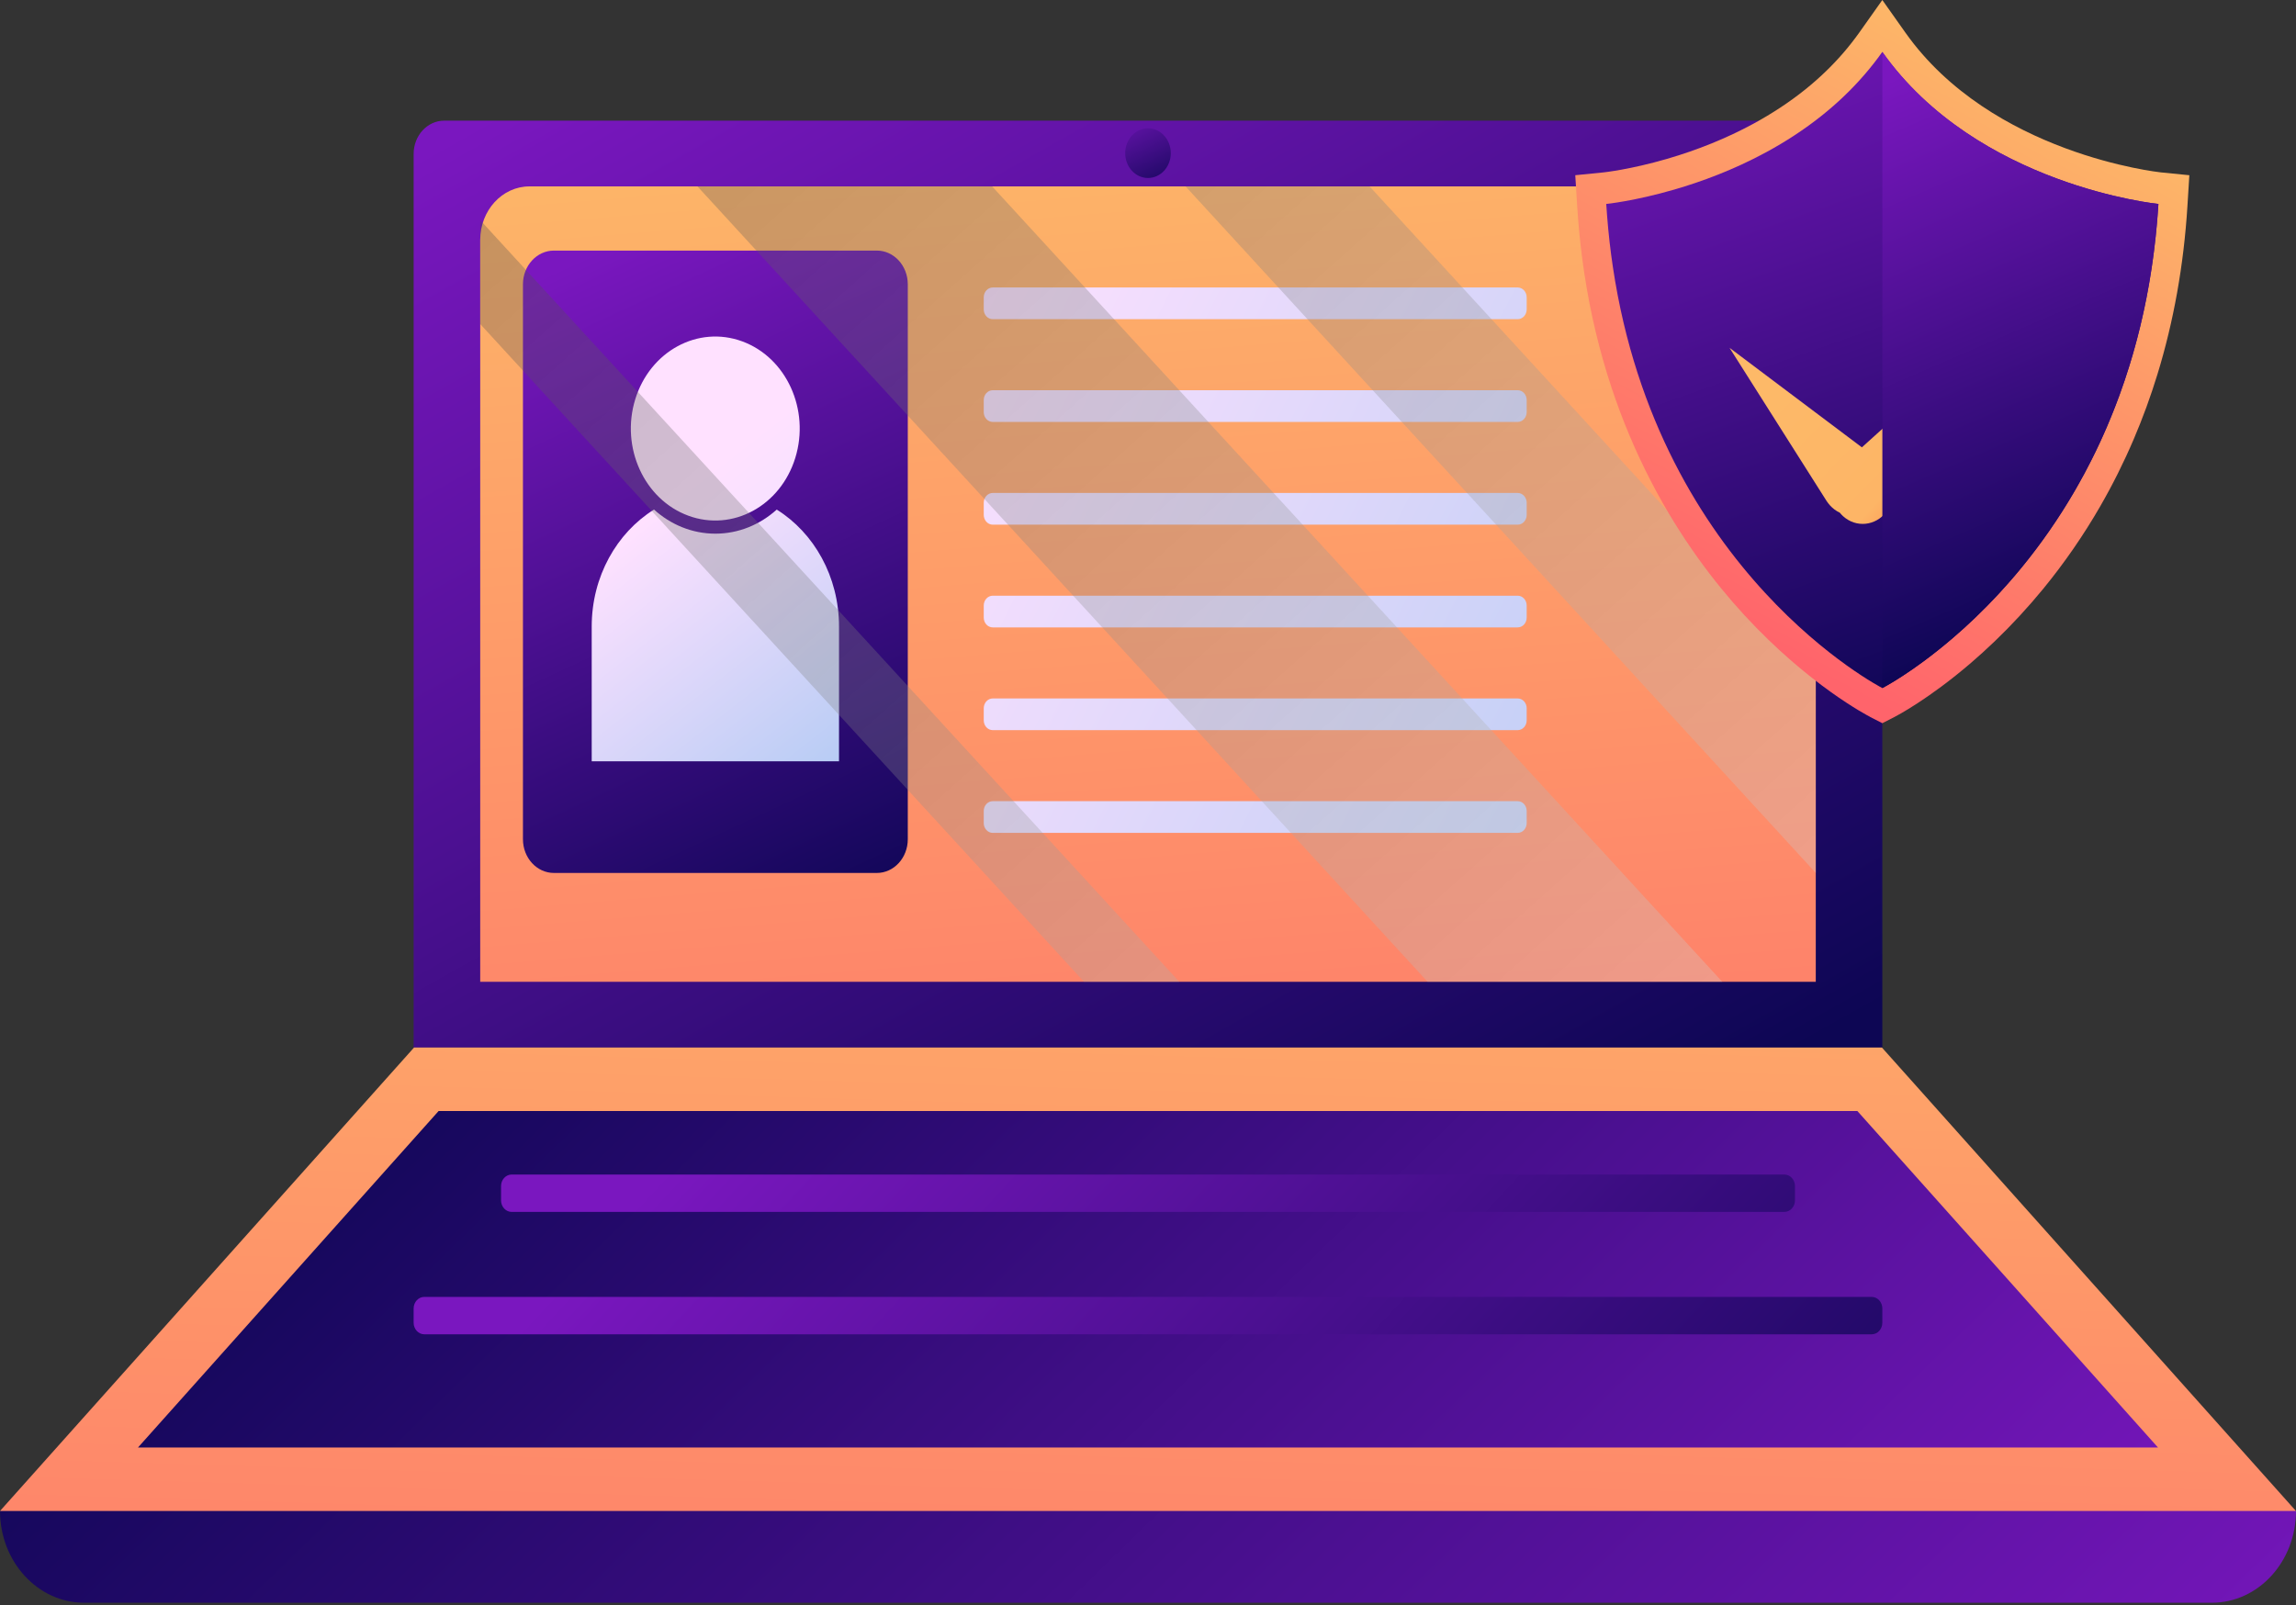 <svg width="153" height="107" viewBox="0 0 153 107" fill="none" xmlns="http://www.w3.org/2000/svg">
<rect x="0" y="0" width="153" height="107" fill="#333333" stroke="none"/>
<path d="M29.599 8.043H123.399C124.522 8.043 125.433 9.036 125.433 10.259V69.822H27.564V10.259C27.564 9.036 28.475 8.043 29.597 8.043H29.599Z" fill="url(#paint0_linear_25_614)"/>
<path d="M120.999 15.996V65.441H32V15.996C32 14.024 33.468 12.424 35.278 12.424H117.72C119.53 12.424 120.998 14.024 120.998 15.996H120.999Z" fill="url(#paint1_linear_25_614)"/>
<path d="M101.133 19.161H66.156C65.823 19.161 65.554 19.455 65.554 19.817V20.619C65.554 20.982 65.823 21.275 66.156 21.275H101.133C101.466 21.275 101.735 20.982 101.735 20.619V19.817C101.735 19.455 101.466 19.161 101.133 19.161Z" fill="url(#paint2_linear_25_614)"/>
<path d="M101.133 26.009H66.156C65.823 26.009 65.554 26.303 65.554 26.665V27.467C65.554 27.829 65.823 28.123 66.156 28.123H101.133C101.466 28.123 101.735 27.829 101.735 27.467V26.665C101.735 26.303 101.466 26.009 101.133 26.009Z" fill="url(#paint3_linear_25_614)"/>
<path d="M101.133 32.857H66.156C65.823 32.857 65.554 33.151 65.554 33.513V34.315C65.554 34.677 65.823 34.971 66.156 34.971H101.133C101.466 34.971 101.735 34.677 101.735 34.315V33.513C101.735 33.151 101.466 32.857 101.133 32.857Z" fill="url(#paint4_linear_25_614)"/>
<path d="M101.133 39.705H66.156C65.823 39.705 65.554 39.998 65.554 40.361V41.162C65.554 41.525 65.823 41.818 66.156 41.818H101.133C101.466 41.818 101.735 41.525 101.735 41.162V40.361C101.735 39.998 101.466 39.705 101.133 39.705Z" fill="url(#paint5_linear_25_614)"/>
<path d="M101.133 46.553H66.156C65.823 46.553 65.554 46.846 65.554 47.209V48.01C65.554 48.373 65.823 48.666 66.156 48.666H101.133C101.466 48.666 101.735 48.373 101.735 48.01V47.209C101.735 46.846 101.466 46.553 101.133 46.553Z" fill="url(#paint6_linear_25_614)"/>
<path d="M101.133 53.4H66.156C65.823 53.4 65.554 53.694 65.554 54.056V54.858C65.554 55.22 65.823 55.514 66.156 55.514H101.133C101.466 55.514 101.735 55.22 101.735 54.858V54.056C101.735 53.694 101.466 53.4 101.133 53.4Z" fill="url(#paint7_linear_25_614)"/>
<path d="M58.429 16.702H36.912C35.772 16.702 34.848 17.709 34.848 18.951V55.935C34.848 57.178 35.772 58.185 36.912 58.185H58.429C59.569 58.185 60.493 57.178 60.493 55.935V18.951C60.493 17.709 59.569 16.702 58.429 16.702Z" fill="url(#paint8_linear_25_614)"/>
<path d="M51.759 33.965C50.647 34.968 49.222 35.57 47.67 35.57C46.118 35.57 44.693 34.966 43.581 33.963C41.101 35.512 39.43 38.423 39.43 41.762V50.741H55.91V41.762C55.91 38.424 54.239 35.512 51.759 33.965Z" fill="url(#paint9_linear_25_614)"/>
<path d="M52.997 30.517C53.987 27.307 52.402 23.831 49.457 22.752C46.512 21.673 43.322 23.401 42.332 26.61C41.342 29.819 42.927 33.295 45.872 34.374C48.817 35.453 52.007 33.726 52.997 30.517Z" fill="url(#paint10_linear_25_614)"/>
<path d="M145.929 98.913C139.089 91.255 132.248 83.598 125.409 75.939H27.59C20.945 83.379 14.301 90.819 7.655 98.258L0.001 100.711C0.001 104.09 2.515 106.828 5.615 106.828H147.386C150.487 106.828 152.999 104.089 152.999 100.711L145.93 98.913H145.929Z" fill="url(#paint11_linear_25_614)"/>
<path d="M152.999 100.712H0C9.197 90.416 18.394 80.119 27.589 69.823H125.408C134.605 80.119 143.802 90.416 152.997 100.712H152.999Z" fill="url(#paint12_linear_25_614)"/>
<path d="M9.194 96.481L29.228 74.052H123.77L143.804 96.481H9.194Z" fill="url(#paint13_linear_25_614)"/>
<path style="mix-blend-mode:screen" d="M34.097 78.285H118.903C119.295 78.285 119.612 78.632 119.612 79.058V80.004C119.612 80.431 119.293 80.777 118.903 80.777H34.097C33.705 80.777 33.388 80.43 33.388 80.004V79.058C33.388 78.631 33.706 78.285 34.097 78.285Z" fill="url(#paint14_linear_25_614)"/>
<path style="mix-blend-mode:screen" d="M124.725 86.442H28.274C27.882 86.442 27.564 86.788 27.564 87.215V88.163C27.564 88.589 27.882 88.935 28.274 88.935H124.725C125.116 88.935 125.434 88.589 125.434 88.163V87.215C125.434 86.788 125.116 86.442 124.725 86.442Z" fill="url(#paint15_linear_25_614)"/>
<path style="mix-blend-mode:multiply" d="M78.019 10.208C78.019 11.122 77.339 11.863 76.5 11.863C75.661 11.863 74.981 11.122 74.981 10.208C74.981 9.294 75.661 8.553 76.5 8.553C77.339 8.553 78.019 9.294 78.019 10.208Z" fill="url(#paint16_linear_25_614)"/>
<path style="mix-blend-mode:screen" opacity="0.3" d="M121.001 44.822V58.185L79.005 12.424H91.266L121.001 44.822Z" fill="url(#paint17_linear_25_614)"/>
<path style="mix-blend-mode:screen" opacity="0.3" d="M78.588 65.441H72.236L32.002 21.598V14.675L78.588 65.441Z" fill="url(#paint18_linear_25_614)"/>
<path style="mix-blend-mode:screen" opacity="0.3" d="M114.769 65.441H95.132L46.478 12.424H66.114L114.769 65.441Z" fill="url(#paint19_linear_25_614)"/>
<path d="M124.61 47.776C124.445 47.691 120.528 45.657 116.23 40.989C112.279 36.697 107.222 29.247 105.562 18.132C105.388 16.971 105.254 15.78 105.162 14.594C105.139 14.32 105.119 14.029 105.1 13.739L104.972 11.678L106.859 11.49C106.874 11.488 108.631 11.303 111.083 10.59C113.145 9.99 115.08 9.204 116.834 8.252C118.085 7.572 119.246 6.807 120.284 5.975C121.217 5.227 122.068 4.41 122.812 3.551C123.197 3.107 123.561 2.643 123.897 2.171L125.434 0L126.97 2.172C132.706 10.28 143.893 11.48 144.006 11.491L145.893 11.679L145.765 13.741C145.522 17.66 144.847 21.436 143.762 24.964C143.311 26.433 142.781 27.884 142.187 29.272C141.533 30.804 140.784 32.307 139.958 33.739C138.845 35.672 137.565 37.525 136.157 39.244C135.147 40.476 134.058 41.655 132.921 42.747C132.407 43.24 131.881 43.718 131.357 44.169C128.512 46.615 126.349 47.733 126.259 47.78L125.434 48.203L124.608 47.78L124.61 47.776Z" fill="url(#paint20_linear_25_614)"/>
<path d="M143.832 13.595C143.584 17.574 142.897 21.13 141.925 24.289C141.482 25.732 140.979 27.094 140.431 28.375C139.782 29.897 139.069 31.307 138.317 32.611C137.174 34.593 135.942 36.33 134.711 37.833C133.669 39.103 132.628 40.208 131.638 41.158C131.127 41.648 130.632 42.097 130.156 42.504C127.452 44.829 125.434 45.861 125.434 45.861C125.434 45.861 110.528 38.231 107.478 17.791C107.314 16.702 107.186 15.576 107.095 14.413C107.072 14.142 107.054 13.869 107.036 13.594C107.036 13.594 108.917 13.407 111.585 12.631C113.379 12.11 115.528 11.321 117.699 10.143C118.96 9.459 120.227 8.644 121.435 7.676C122.414 6.89 123.356 6.004 124.223 5.001C124.645 4.515 125.05 4.002 125.433 3.46C131.753 12.392 143.829 13.594 143.829 13.594L143.832 13.595Z" fill="url(#paint21_linear_25_614)"/>
<path d="M124.072 29.817L115.251 23.182L121.71 33.377C121.85 33.594 122.029 33.796 122.242 33.956C122.355 34.042 122.476 34.114 122.598 34.17C122.664 34.252 122.737 34.331 122.816 34.404C123.691 35.194 124.987 35.061 125.712 34.108L139.738 15.668L124.071 29.817H124.072Z" fill="url(#paint22_linear_25_614)"/>
<path style="mix-blend-mode:screen" d="M143.832 13.595C142.364 37.194 125.436 45.861 125.436 45.861V3.461C131.756 12.394 143.832 13.595 143.832 13.595Z" fill="url(#paint23_linear_25_614)"/>
<defs>
<linearGradient id="paint0_linear_25_614" x1="55.331" y1="-4.988" x2="102.806" y2="79.552" gradientUnits="userSpaceOnUse">
<stop stop-color="#7A17BF"/>
<stop offset="1" stop-color="#0D0654"/>
</linearGradient>
<linearGradient id="paint1_linear_25_614" x1="74.003" y1="3.974" x2="82.189" y2="105.252" gradientUnits="userSpaceOnUse">
<stop stop-color="#FDB968"/>
<stop offset="1" stop-color="#FF646B"/>
</linearGradient>
<linearGradient id="paint2_linear_25_614" x1="148.147" y1="58.78" x2="64.591" y2="16.712" gradientUnits="userSpaceOnUse">
<stop stop-color="#91C1EF"/>
<stop offset="1" stop-color="#FFE1FF"/>
</linearGradient>
<linearGradient id="paint3_linear_25_614" x1="145.475" y1="64.03" x2="61.918" y2="21.962" gradientUnits="userSpaceOnUse">
<stop stop-color="#91C1EF"/>
<stop offset="1" stop-color="#FFE1FF"/>
</linearGradient>
<linearGradient id="paint4_linear_25_614" x1="142.803" y1="69.28" x2="59.248" y2="27.212" gradientUnits="userSpaceOnUse">
<stop stop-color="#91C1EF"/>
<stop offset="1" stop-color="#FFE1FF"/>
</linearGradient>
<linearGradient id="paint5_linear_25_614" x1="140.131" y1="74.531" x2="56.575" y2="32.463" gradientUnits="userSpaceOnUse">
<stop stop-color="#91C1EF"/>
<stop offset="1" stop-color="#FFE1FF"/>
</linearGradient>
<linearGradient id="paint6_linear_25_614" x1="137.459" y1="79.781" x2="53.903" y2="37.714" gradientUnits="userSpaceOnUse">
<stop stop-color="#91C1EF"/>
<stop offset="1" stop-color="#FFE1FF"/>
</linearGradient>
<linearGradient id="paint7_linear_25_614" x1="134.787" y1="85.032" x2="51.231" y2="42.965" gradientUnits="userSpaceOnUse">
<stop stop-color="#91C1EF"/>
<stop offset="1" stop-color="#FFE1FF"/>
</linearGradient>
<linearGradient id="paint8_linear_25_614" x1="39.597" y1="16.813" x2="60.125" y2="60.993" gradientUnits="userSpaceOnUse">
<stop stop-color="#7A17BF"/>
<stop offset="1" stop-color="#0D0654"/>
</linearGradient>
<linearGradient id="paint9_linear_25_614" x1="59.164" y1="62.306" x2="39.663" y2="37.307" gradientUnits="userSpaceOnUse">
<stop stop-color="#91C1EF"/>
<stop offset="1" stop-color="#FFE1FF"/>
</linearGradient>
<linearGradient id="paint10_linear_25_614" x1="66.206" y1="56.802" x2="46.705" y2="31.803" gradientUnits="userSpaceOnUse">
<stop stop-color="#C8E4FF"/>
<stop offset="1" stop-color="#FFE1FF"/>
</linearGradient>
<linearGradient id="paint11_linear_25_614" x1="117.656" y1="152.106" x2="27.071" y2="59.001" gradientUnits="userSpaceOnUse">
<stop stop-color="#7A17BF"/>
<stop offset="1" stop-color="#0D0654"/>
</linearGradient>
<linearGradient id="paint12_linear_25_614" x1="77.925" y1="44.131" x2="74.962" y2="143.209" gradientUnits="userSpaceOnUse">
<stop stop-color="#FDB968"/>
<stop offset="1" stop-color="#FF646B"/>
</linearGradient>
<linearGradient id="paint13_linear_25_614" x1="112.101" y1="139.931" x2="32.088" y2="57.692" gradientUnits="userSpaceOnUse">
<stop stop-color="#7A17BF"/>
<stop offset="1" stop-color="#0D0654"/>
</linearGradient>
<linearGradient id="paint14_linear_25_614" x1="59.986" y1="61.269" x2="121.222" y2="118.3" gradientUnits="userSpaceOnUse">
<stop stop-color="#7A17BF"/>
<stop offset="1" stop-color="#0D0654"/>
</linearGradient>
<linearGradient id="paint15_linear_25_614" x1="56.233" y1="65.278" x2="117.428" y2="122.271" gradientUnits="userSpaceOnUse">
<stop stop-color="#7A17BF"/>
<stop offset="1" stop-color="#0D0654"/>
</linearGradient>
<linearGradient id="paint16_linear_25_614" x1="75.028" y1="6.479" x2="78.121" y2="13.083" gradientUnits="userSpaceOnUse">
<stop stop-color="#7A17BF"/>
<stop offset="1" stop-color="#0D0654"/>
</linearGradient>
<linearGradient id="paint17_linear_25_614" x1="141.046" y1="83.146" x2="25.787" y2="-45.804" gradientUnits="userSpaceOnUse">
<stop stop-color="white"/>
<stop offset="1"/>
</linearGradient>
<linearGradient id="paint18_linear_25_614" x1="107.616" y1="113.026" x2="-7.641" y2="-15.925" gradientUnits="userSpaceOnUse">
<stop stop-color="white"/>
<stop offset="1"/>
</linearGradient>
<linearGradient id="paint19_linear_25_614" x1="124.821" y1="97.648" x2="9.563" y2="-31.303" gradientUnits="userSpaceOnUse">
<stop stop-color="white"/>
<stop offset="1"/>
</linearGradient>
<linearGradient id="paint20_linear_25_614" x1="131.849" y1="2.108" x2="111.678" y2="39.86" gradientUnits="userSpaceOnUse">
<stop stop-color="#FDB968"/>
<stop offset="1" stop-color="#FF646B"/>
</linearGradient>
<linearGradient id="paint21_linear_25_614" x1="119.987" y1="-2.634" x2="136.454" y2="44.124" gradientUnits="userSpaceOnUse">
<stop stop-color="#7A17BF"/>
<stop offset="1" stop-color="#0D0654"/>
</linearGradient>
<linearGradient id="paint22_linear_25_614" x1="125.516" y1="18.568" x2="144.763" y2="37.157" gradientUnits="userSpaceOnUse">
<stop stop-color="#FDB968"/>
<stop offset="0.375" stop-color="#FDB566"/>
<stop offset="1" stop-color="#FA000B"/>
</linearGradient>
<linearGradient id="paint23_linear_25_614" x1="125.782" y1="5.429" x2="140.587" y2="39.658" gradientUnits="userSpaceOnUse">
<stop stop-color="#7A17BF"/>
<stop offset="1" stop-color="#0D0654"/>
</linearGradient>
</defs>
</svg>
